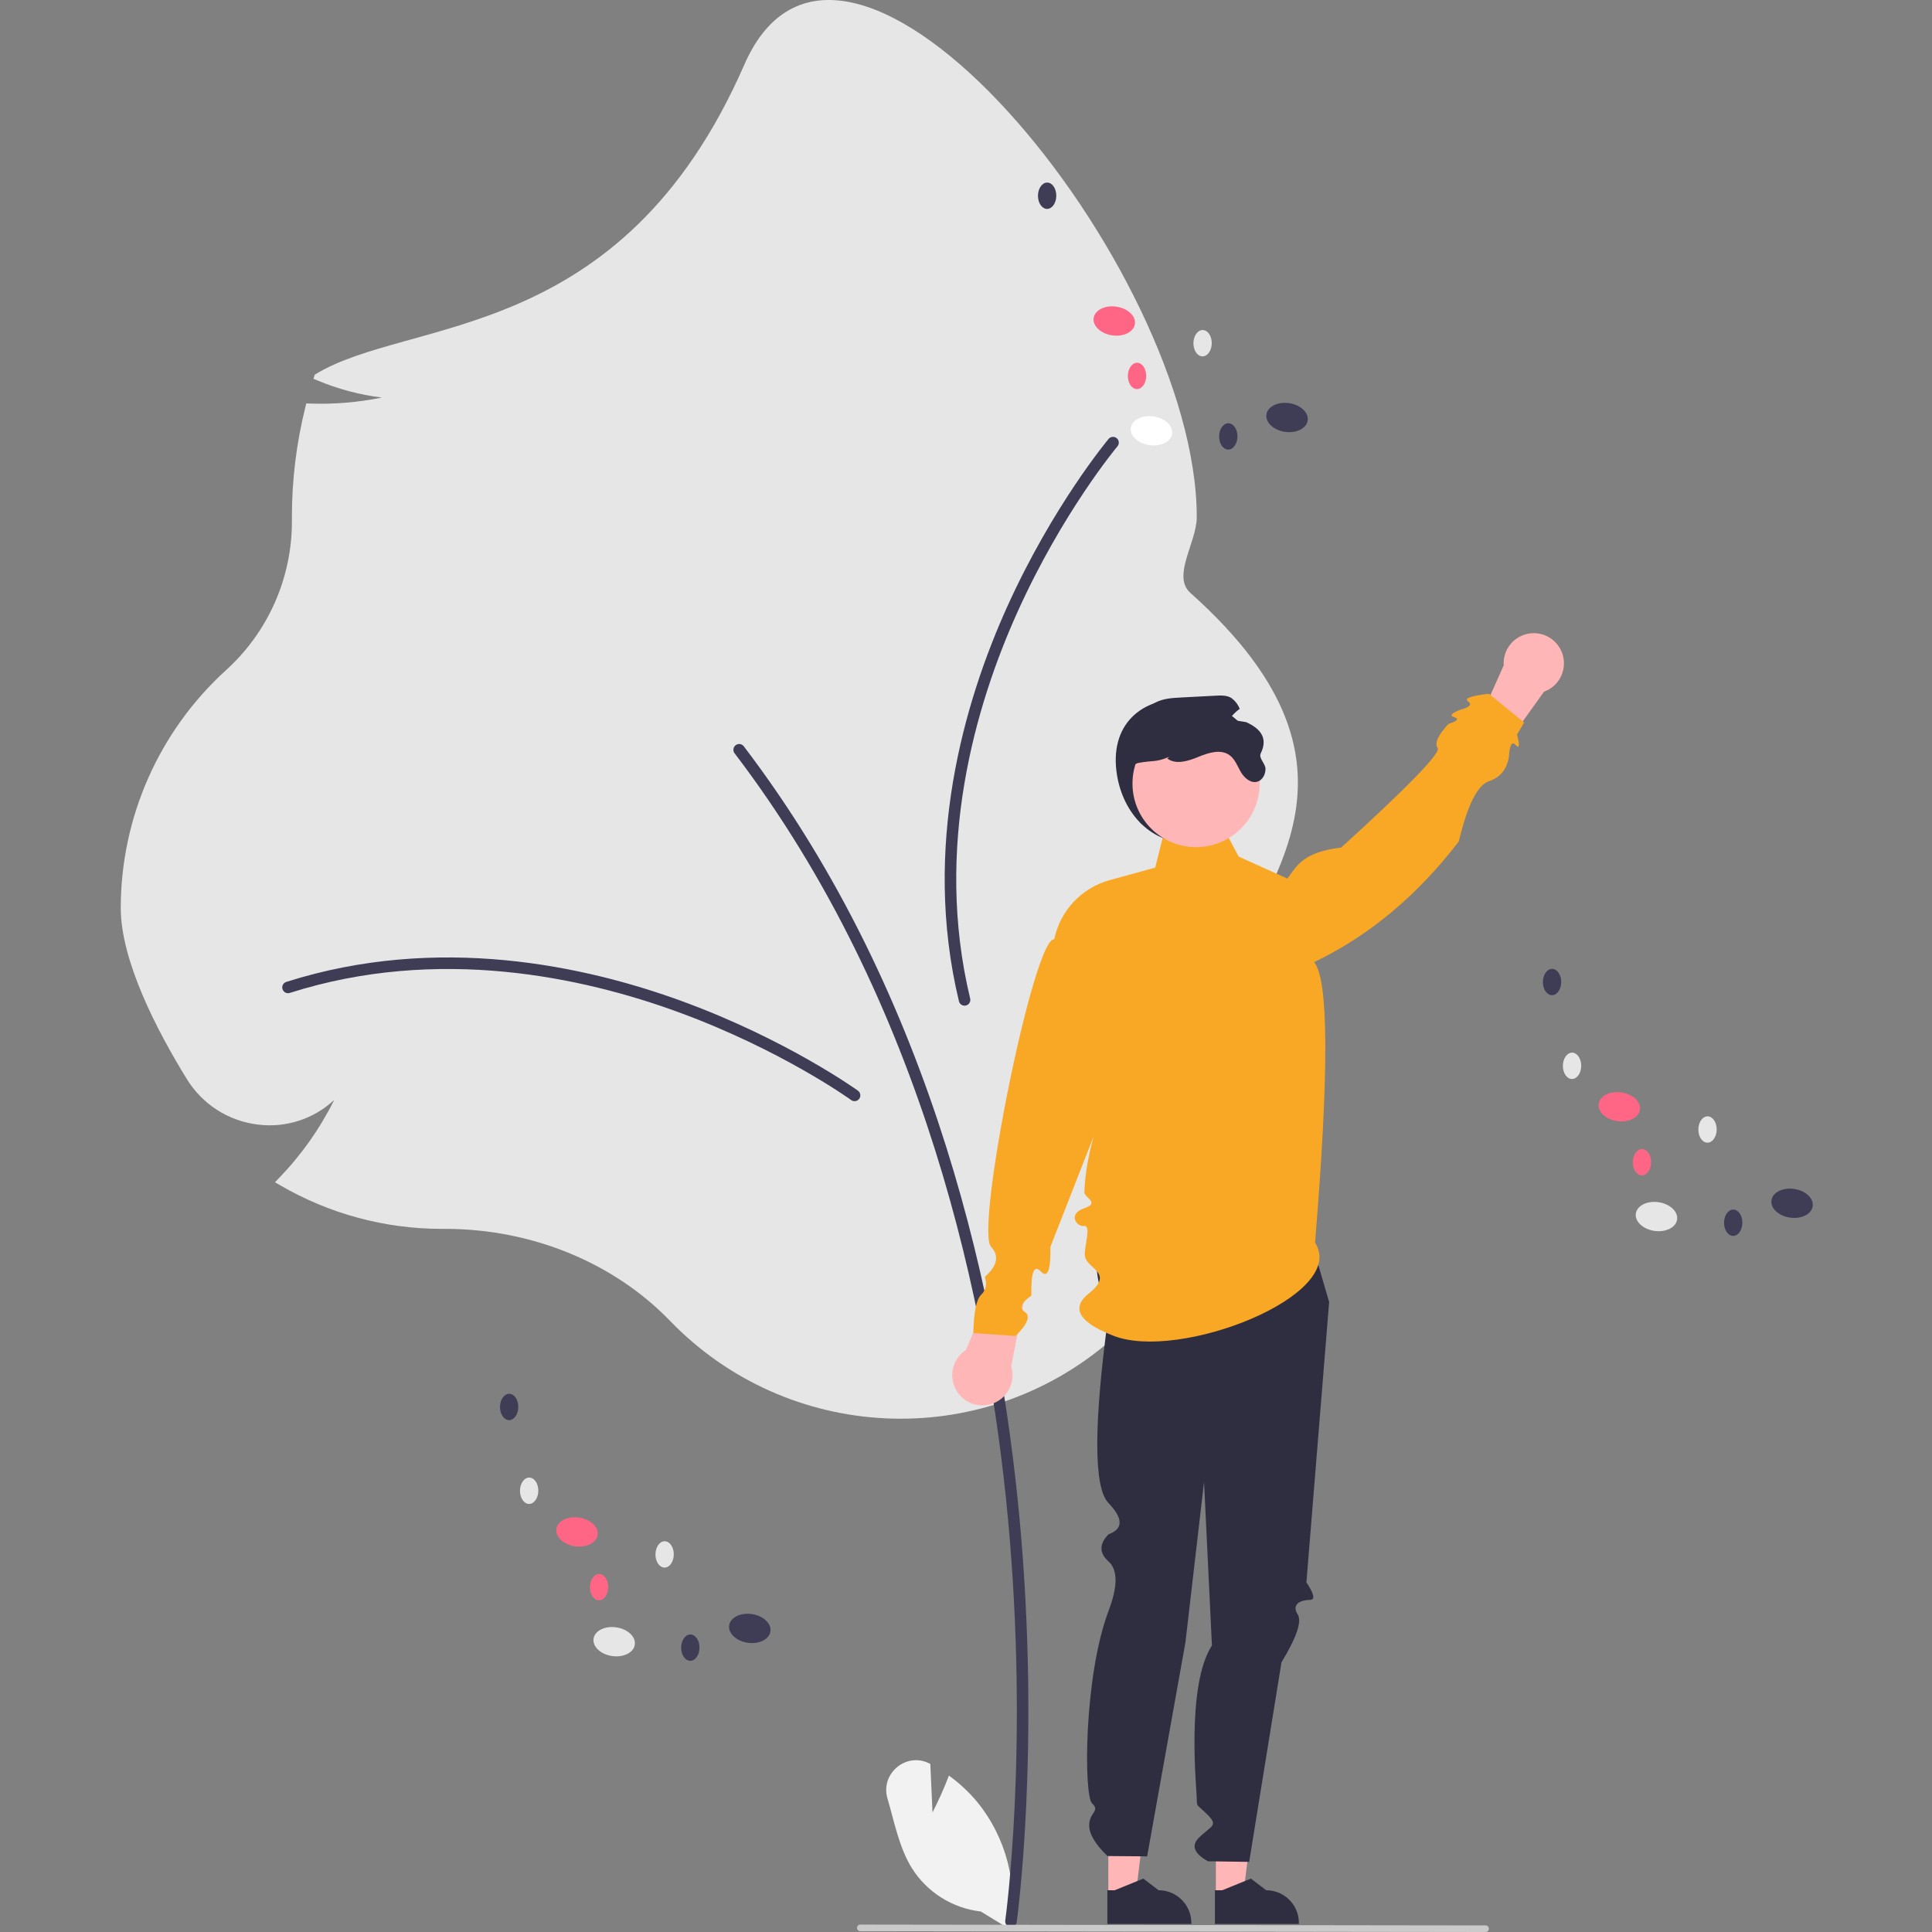<svg xmlns="http://www.w3.org/2000/svg" xmlns:xlink="http://www.w3.org/1999/xlink" fill="none" version="1.1" width="400" height="400" viewBox="0 0 400 400"><rect x="0" y="0" width="400" height="400" fill="#808080" stroke="none"/><defs><clipPath id="master_svg0_1_042"><rect x="0" y="0" width="400" height="400" rx="0"/></clipPath></defs><g style="mix-blend-mode:passthrough" clip-path="url(#master_svg0_1_042)"><g><path d="M193.062,375.249L192.615,365.213Q192.546,365.176,192.476,365.14C187.693,362.63,182.212,367.173,183.74,372.354C185.177,377.228,186.143,382.482,188.773,386.749C191.922,391.768,197.183,395.083,203.07,395.758L209.146,399.478C210.833,390.071,208.317,380.398,202.26,373.006C200.561,370.973,198.612,369.163,196.461,367.617Q195.006,371.454,193.062,375.249Z" fill="#F2F2F2" fill-opacity="1"/></g><g><path d="M138.662,273.406C126.964,261.342,110.012,254.423,92.152,254.423L91.463,254.425C79.7,254.429,68.146,251.309,57.984,245.384L56.927,244.768L57.779,243.89C62.389,239.119,66.239,233.668,69.194,227.728C64.946,231.688,59.159,233.558,53.397,232.831C47.309,232.106,41.888,228.633,38.683,223.407C32.441,213.279,25,198.908,25,187.961C25.02,169.25,32.907,151.411,46.733,138.805C55.488,130.911,60.471,119.664,60.436,107.875L60.433,107.045C60.431,99.371,61.369,91.726,63.225,84.279L63.414,83.527L64.187,83.554C69.176,83.724,74.168,83.306,79.059,82.308C74.471,81.746,69.983,80.552,65.722,78.761L64.889,78.424L65.172,77.571C84.643,65.516,128.594,71.759,154.104,13.392C174.79,-33.935,247.776,55.405,247.776,107.045C247.776,112.315,242.561,119.278,246.465,122.761C288.665,160.41,259.547,184.585,250.367,208.912C248.189,214.684,252.912,221.02,252.912,227.264C252.912,228.324,252.885,229.418,252.831,230.515L252.75,232.202L251.343,231.266C248.559,229.442,245.979,227.326,243.646,224.953C248.548,236.233,248.075,249.127,242.358,260.017C237.936,268.364,233.657,274.34,229.642,277.777C202.938,300.629,163.052,298.713,138.662,273.406Z" fill="#E6E6E6" fill-opacity="1"/></g><g><path d="M209.314,398.983C209.908,398.982,210.412,398.545,210.496,397.956C210.547,397.6,215.521,361.726,211.053,314.049C206.928,270.018,193.679,206.597,153.991,154.511C153.592,153.983,152.84,153.88,152.313,154.281C151.787,154.682,151.687,155.435,152.089,155.96C191.435,207.596,204.577,270.551,208.673,314.272C213.115,361.672,208.179,397.265,208.129,397.619C208.027,398.34,208.587,398.983,209.314,398.983Z" fill="#3F3D56" fill-opacity="1"/></g><g><path d="M176.926,227.981C177.444,227.981,177.903,227.648,178.064,227.155C178.224,226.663,178.049,226.123,177.63,225.818C177.486,225.714,162.966,215.252,141.261,207.305C121.196,199.959,90.683,193.299,59.271,203.296C58.642,203.496,58.295,204.169,58.495,204.798C58.695,205.426,59.367,205.774,59.996,205.574C90.764,195.782,120.724,202.332,140.439,209.55C161.835,217.384,176.083,227.649,176.224,227.752C176.428,227.901,176.674,227.981,176.926,227.981Z" fill="#3F3D56" fill-opacity="1"/></g><g><path d="M231.632,91.728C231.67,91.212,231.37,90.73,230.891,90.534C230.411,90.339,229.86,90.475,229.526,90.871C229.411,91.007,217.931,104.735,208.441,125.812C199.669,145.296,190.83,175.25,198.539,207.3C198.693,207.942,199.339,208.337,199.98,208.183C200.622,208.028,201.017,207.383,200.863,206.741C193.312,175.347,202.002,145.938,210.621,126.793C219.976,106.017,231.241,92.546,231.354,92.412C231.517,92.219,231.614,91.98,231.632,91.728Z" fill="#3F3D56" fill-opacity="1"/></g><g><path d="M251.735,392.444L257.389,392.444L260.078,370.638L251.734,370.639L251.735,392.444Z" fill="#FFB6B6" fill-opacity="1"/></g><g><path d="M251.537,398.341L268.921,398.341L268.921,398.121C268.921,394.384,265.891,391.355,262.155,391.355L262.154,391.355L258.979,388.945L253.054,391.355L251.536,391.355L251.537,398.341Z" fill="#2F2E41" fill-opacity="1"/></g><g><path d="M229.468,392.444L235.121,392.444L237.81,370.638L229.466,370.639L229.468,392.444Z" fill="#FFB6B6" fill-opacity="1"/></g><g><path d="M229.269,398.341L246.653,398.341L246.653,398.121C246.653,394.384,243.623,391.355,239.887,391.355L239.886,391.355L236.711,388.945L230.786,391.355L229.269,391.355L229.269,398.341Z" fill="#2F2E41" fill-opacity="1"/></g><g><path d="M271.19,255.873L275.186,269.576L270.478,327.613Q272.902,331.241,271.19,331.241C269.477,331.241,267.28,332.046,268.664,334.213Q270.048,336.38,265.318,344.16L258.628,385.483L250.104,385.357Q245.77,382.943,248.202,380.501C250.635,378.06,252.347,378.06,250.064,375.776C247.78,373.492,247.78,374.18,247.78,372.409C247.78,370.638,245.492,348.991,250.918,340.687L249.283,306.831L245.432,340.039L237.502,384.341L229.291,384.273Q225.498,380.618,225.505,377.911C225.512,375.205,227.848,374.981,226.109,373.38C224.37,371.78,224.37,347.192,229.509,333.525Q232.416,325.889,229.502,323.272Q226.589,320.656,229.498,317.662Q234.113,315.993,229.494,311.187Q224.876,306.381,229.469,272.39Q224.42,258.67,229.534,253.274Q234.647,247.879,271.19,255.873Z" fill="#2F2E41" fill-opacity="1"/></g><g><path d="M200.004,279.482L207.135,262.249L212.753,265.371L209.36,282.901C210.304,285.986,208.743,289.281,205.758,290.505C202.774,291.728,199.348,290.477,197.856,287.617C196.363,284.758,197.294,281.232,200.004,279.482Z" fill="#FFB6B6" fill-opacity="1"/></g><g><path d="M319.665,143.208L308.814,158.378L304.049,154.065L311.326,137.759C311.106,134.541,313.373,131.684,316.558,131.169C319.742,130.654,322.794,132.649,323.6,135.772C324.406,138.895,322.701,142.118,319.665,143.208Z" fill="#FFB6B6" fill-opacity="1"/></g><g><path d="M272.266,257.278C279.304,268.194,243.928,282.047,230.354,276.486C227.978,275.512,219.802,272.295,225.39,267.836C230.979,263.376,224.742,262.749,224.595,259.846C224.496,257.905,225.999,253.647,224.431,253.83C222.863,254.012,221.028,251.328,224.443,250.173C227.857,249.018,224.479,247.965,224.509,246.869Q224.836,234.903,234.016,215.872L217.474,258.157Q217.596,265.472,215.487,263.237Q213.378,261.001,213.531,268.236Q210.394,270.425,212.198,271.644Q214.002,272.862,210.256,276.608L201.517,275.983Q201.653,269.491,203.146,268.055Q204.638,266.619,203.905,264.36Q207.79,260.921,205.185,258.128C201.836,254.537,214.049,193.877,218.264,194.478C219.479,188.564,223.909,183.832,229.73,182.229L239.169,179.63L240.845,172.98L254.136,172.98L256.452,177.35L266.557,181.91C268.46,179.224,269.882,176.394,277.677,175.477Q298.678,156.368,297.653,154.876Q296.628,153.384,299.883,149.891Q302.664,148.981,301.095,148.495Q299.526,148.01,302.492,146.886Q305.238,146.165,303.943,145.214Q302.647,144.264,308.266,143.64L315.555,149.587L314.082,152.086Q314.98,155.487,313.808,154.245Q312.635,153.004,312.415,156.608Q311.816,160.554,308.266,161.743Q304.715,162.932,302.023,174.228C293.65,185.115,283.768,193.608,272.058,199.199Q276.622,204.437,272.266,257.278Z" fill="#F9A826" fill-opacity="1"/></g><g><path d="M231.147,159.664C232.155,167.801,237.793,174.51,245.992,174.51C254.191,174.51,260.837,167.863,260.837,159.664C260.837,151.466,254.155,145.577,245.992,144.819C237.33,144.015,229.852,149.218,231.147,159.664Z" fill="#2F2E41" fill-opacity="1"/></g><g><ellipse cx="247.633" cy="162.227" rx="13.164" ry="13.164" fill="#FFB6B6" fill-opacity="1"/></g><g><path d="M234.001,163.661C234.418,166.522,236.856,170.513,236.285,170.513C235.714,170.513,231.655,158.72,235.714,157.952C238.659,157.394,239.317,157.883,242.069,156.69L241.681,157.055C243.502,158.38,246.037,157.563,248.116,156.701C250.2,155.845,252.729,155.028,254.556,156.347C255.704,157.175,256.189,158.614,256.903,159.836C257.617,161.063,258.936,162.222,260.295,161.846C261.385,161.543,262.013,160.321,262.008,159.191C262.002,158.06,260.53,156.985,261.025,155.97C262.495,152.964,261.173,150.916,257.971,149.501Q256.224,149.236,254.476,148.959C255.087,148.113,255.827,147.37,256.669,146.755C256.313,145.843,255.698,145.054,254.899,144.488C253.968,143.934,252.815,143.974,251.736,144.031Q248.122,144.22,244.513,144.408C242.732,144.499,240.887,144.608,239.294,145.424C237.307,146.447,236.006,148.439,235.058,150.466C232.934,155.023,233.271,158.688,234.001,163.661Z" fill="#2F2E41" fill-opacity="1"/></g><g><path d="M178.107,399.825L307.575,400C307.951,400,308.255,399.696,308.255,399.32C308.255,398.945,307.951,398.64,307.575,398.64L178.107,398.465C177.734,398.468,177.433,398.771,177.433,399.145C177.433,399.518,177.734,399.822,178.107,399.825Z" fill="#CACACA" fill-opacity="1"/></g><g transform="matrix(0.144,-0.99,0.99,0.144,-234.024,414.043)"><ellipse cx="125.312" cy="346.605" rx="3.001" ry="4.315" fill="#E6E6E6" fill-opacity="1"/></g><g transform="matrix(0.144,-0.99,0.99,0.144,-207.28,439.481)"><ellipse cx="153.387" cy="343.866" rx="3.001" ry="4.315" fill="#3F3D56" fill-opacity="1"/></g><g transform="matrix(0.144,-0.99,0.99,0.144,-218.113,386.979)"><ellipse cx="117.624" cy="323.876" rx="3.001" ry="4.315" fill="#FF6584" fill-opacity="1"/></g><g transform="matrix(0.008,-1,1,0.008,-204.446,416.445)"><ellipse cx="110.307" cy="313.118" rx="2.727" ry="1.897" fill="#E6E6E6" fill-opacity="1"/></g><g transform="matrix(0.008,-1,1,0.008,-191.211,395.098)"><ellipse cx="106.17" cy="295.777" rx="2.727" ry="1.897" fill="#3F3D56" fill-opacity="1"/></g><g transform="matrix(0.008,-1,1,0.008,-189.801,457.557)"><ellipse cx="138.341" cy="326.297" rx="2.727" ry="1.897" fill="#E6E6E6" fill-opacity="1"/></g><g transform="matrix(0.008,-1,1,0.008,-210.04,450.713)"><ellipse cx="124.774" cy="333.071" rx="2.727" ry="1.897" fill="#FF6584" fill-opacity="1"/></g><g transform="matrix(0.008,-1,1,0.008,-203.816,482.024)"><ellipse cx="143.66" cy="345.591" rx="2.727" ry="1.897" fill="#3F3D56" fill-opacity="1"/></g><g transform="matrix(0.144,-0.99,0.99,0.144,37.741,552.352)"><ellipse cx="341.139" cy="258.676" rx="3.001" ry="4.315" fill="#E6E6E6" fill-opacity="1"/></g><g transform="matrix(0.144,-0.99,0.99,0.144,64.486,577.79)"><ellipse cx="369.214" cy="255.936" rx="3.001" ry="4.315" fill="#3F3D56" fill-opacity="1"/></g><g transform="matrix(0.144,-0.99,0.99,0.144,53.653,525.287)"><ellipse cx="333.451" cy="235.946" rx="3.001" ry="4.315" fill="#FF6584" fill-opacity="1"/></g><g transform="matrix(0.008,-1,1,0.008,97.676,545.001)"><ellipse cx="326.134" cy="225.189" rx="2.727" ry="1.897" fill="#E6E6E6" fill-opacity="1"/></g><g transform="matrix(0.008,-1,1,0.008,110.911,523.654)"><ellipse cx="321.997" cy="207.848" rx="2.727" ry="1.897" fill="#3F3D56" fill-opacity="1"/></g><g transform="matrix(0.008,-1,1,0.008,112.321,586.113)"><ellipse cx="354.168" cy="238.367" rx="2.727" ry="1.897" fill="#E6E6E6" fill-opacity="1"/></g><g transform="matrix(0.008,-1,1,0.008,92.082,579.269)"><ellipse cx="340.601" cy="245.141" rx="2.727" ry="1.897" fill="#FF6584" fill-opacity="1"/></g><g transform="matrix(0.008,-1,1,0.008,98.306,610.58)"><ellipse cx="359.487" cy="257.661" rx="2.727" ry="1.897" fill="#3F3D56" fill-opacity="1"/></g><g transform="matrix(0.144,-0.99,0.99,0.144,109.329,309.656)"><ellipse cx="236.651" cy="95.949" rx="3.001" ry="4.315" fill="#FFFFFF" fill-opacity="1"/></g><g transform="matrix(0.144,-0.99,0.99,0.144,136.073,335.094)"><ellipse cx="264.727" cy="93.209" rx="3.001" ry="4.315" fill="#3F3D56" fill-opacity="1"/></g><g transform="matrix(0.144,-0.99,0.99,0.144,125.241,282.592)"><ellipse cx="228.963" cy="73.22" rx="3.001" ry="4.315" fill="#FF6584" fill-opacity="1"/></g><g transform="matrix(0.008,-1,1,0.008,156.701,279.02)"><ellipse cx="221.646" cy="62.462" rx="2.727" ry="1.897" fill="#E6E6E6" fill-opacity="1"/></g><g transform="matrix(0.008,-1,1,0.008,169.936,257.673)"><ellipse cx="217.509" cy="45.121" rx="2.727" ry="1.897" fill="#3F3D56" fill-opacity="1"/></g><g transform="matrix(0.008,-1,1,0.008,171.345,320.133)"><ellipse cx="249.681" cy="75.64" rx="2.727" ry="1.897" fill="#E6E6E6" fill-opacity="1"/></g><g transform="matrix(0.008,-1,1,0.008,151.107,313.288)"><ellipse cx="236.113" cy="82.414" rx="2.727" ry="1.897" fill="#FF6584" fill-opacity="1"/></g><g transform="matrix(0.008,-1,1,0.008,157.33,344.599)"><ellipse cx="255" cy="94.934" rx="2.727" ry="1.897" fill="#3F3D56" fill-opacity="1"/></g></g></svg>